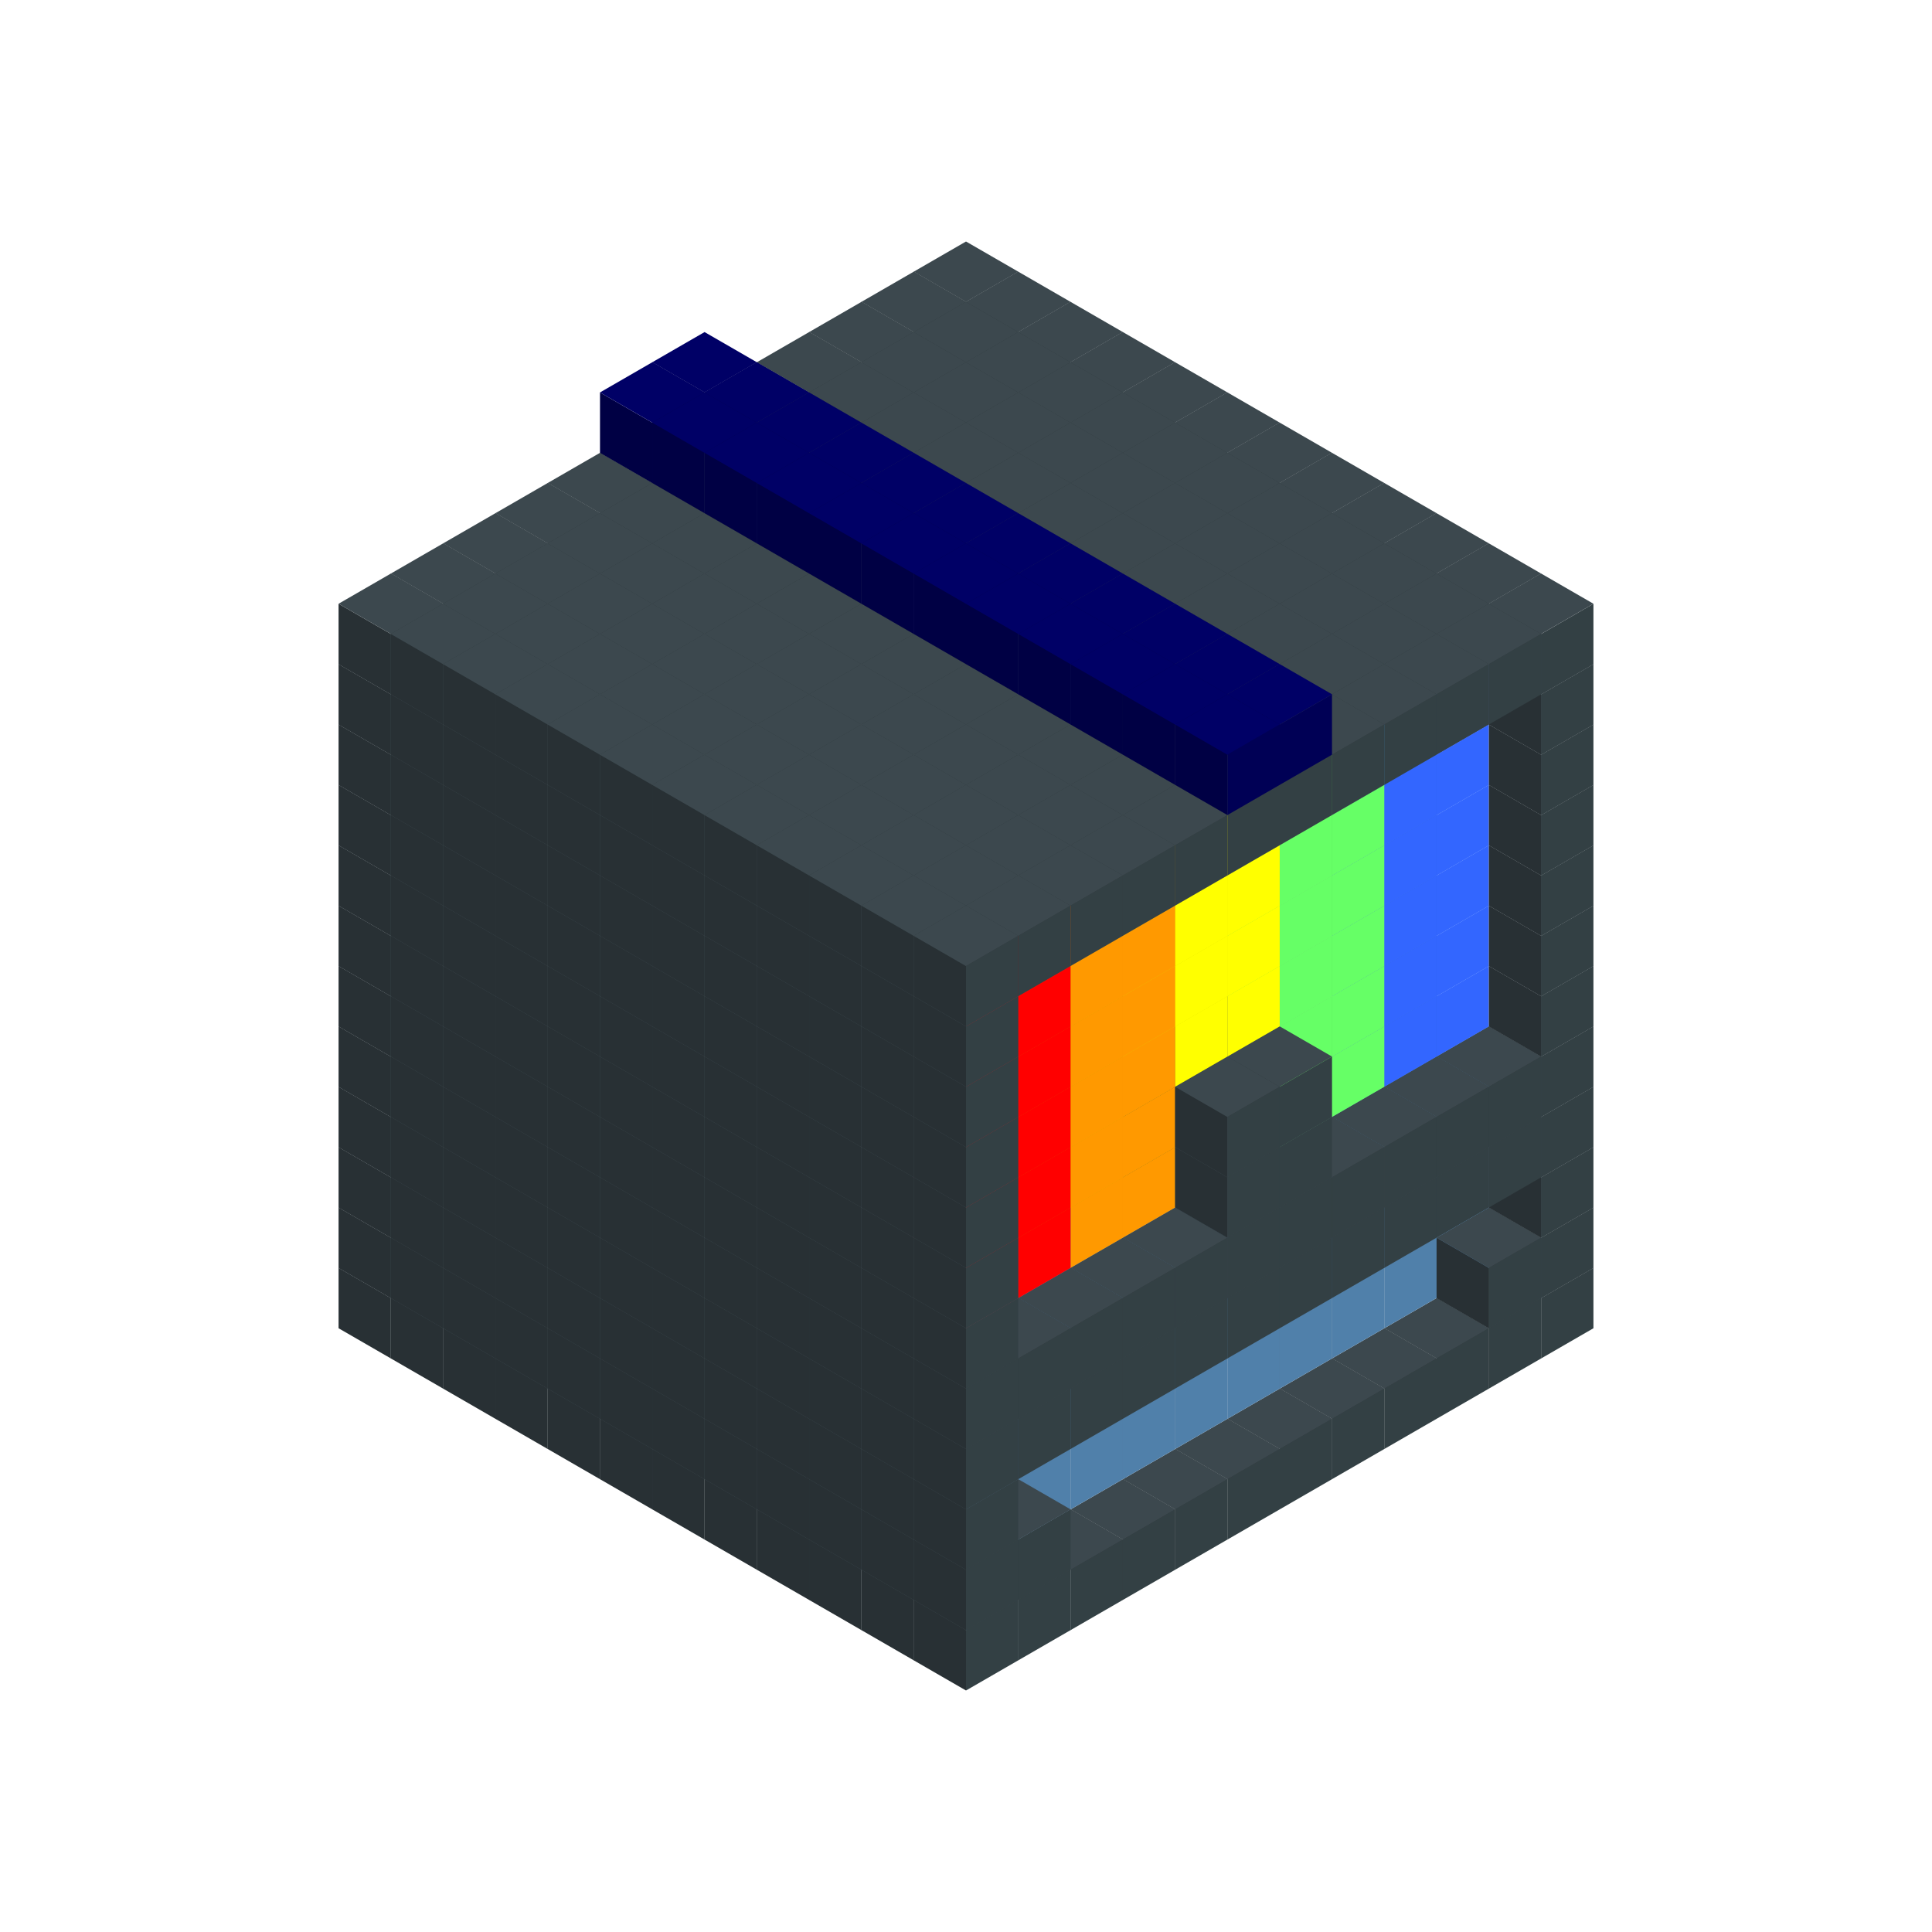 
<svg width='600' height='600' viewBox='4436371 5550000 3200000 3200000' xmlns='http://www.w3.org/2000/svg' xmlns:xlink='http://www.w3.org/1999/xlink'>
<use xlink:href='#v-0x00000075-1' transform='translate(983738,3600000)'/>
<use xlink:href='#v-0x00000075-1' transform='translate(1070341,3650000)'/>
<use xlink:href='#v-0x00000075-1' transform='translate(1156944,3700000)'/>
<use xlink:href='#v-0x00000075-1' transform='translate(1243547,3750000)'/>
<use xlink:href='#v-0x00000075-1' transform='translate(1330150,3800000)'/>
<use xlink:href='#v-0x00000075-1' transform='translate(1416753,3850000)'/>
<use xlink:href='#v-0x00000075-1' transform='translate(1503356,3900000)'/>
<use xlink:href='#v-0x00000075-1' transform='translate(1589959,3950000)'/>
<use xlink:href='#v-0x00000075-1' transform='translate(1676562,4000000)'/>
<use xlink:href='#v-0x00000075-1' transform='translate(1763165,4050000)'/>
<use xlink:href='#v-0x00000075-1' transform='translate(1849768,4100000)'/>
<use xlink:href='#v-0x00000075-1' transform='translate(2889004,3600000)'/>
<use xlink:href='#v-0x00000075-1' transform='translate(2802401,3650000)'/>
<use xlink:href='#v-0x00000075-1' transform='translate(2715798,3700000)'/>
<use xlink:href='#v-0x00000075-1' transform='translate(2629195,3750000)'/>
<use xlink:href='#v-0x00000075-1' transform='translate(2542592,3800000)'/>
<use xlink:href='#v-0x00000075-1' transform='translate(2455989,3850000)'/>
<use xlink:href='#v-0x00000075-1' transform='translate(2369386,3900000)'/>
<use xlink:href='#v-0x00000075-1' transform='translate(2282783,3950000)'/>
<use xlink:href='#v-0x00000075-1' transform='translate(2196180,4000000)'/>
<use xlink:href='#v-0x00000075-1' transform='translate(2109577,4050000)'/>
<use xlink:href='#v-0x00000075-1' transform='translate(2022974,4100000)'/>
<use xlink:href='#v-0x00000075-1' transform='translate(1936371,4150000)'/>
<use xlink:href='#v-0x00000075-1' transform='translate(983738,3500000)'/>
<use xlink:href='#v-0x00000075-1' transform='translate(1070341,3550000)'/>
<use xlink:href='#v-0x00000075-1' transform='translate(1156944,3600000)'/>
<use xlink:href='#v-0x00000075-1' transform='translate(1243547,3650000)'/>
<use xlink:href='#v-0x00000075-1' transform='translate(1330150,3700000)'/>
<use xlink:href='#v-0x00000075-1' transform='translate(1416753,3750000)'/>
<use xlink:href='#v-0x00000075-1' transform='translate(1503356,3800000)'/>
<use xlink:href='#v-0x00000075-1' transform='translate(1589959,3850000)'/>
<use xlink:href='#v-0x00000075-1' transform='translate(1676562,3900000)'/>
<use xlink:href='#v-0x00000075-1' transform='translate(1763165,3950000)'/>
<use xlink:href='#v-0x00000075-2' transform='translate(2715798,3500000)'/>
<use xlink:href='#v-0x00000075-2' transform='translate(2629195,3550000)'/>
<use xlink:href='#v-0x00000075-2' transform='translate(2542592,3600000)'/>
<use xlink:href='#v-0x00000075-2' transform='translate(2455989,3650000)'/>
<use xlink:href='#v-0x00000075-2' transform='translate(2369386,3700000)'/>
<use xlink:href='#v-0x00000075-2' transform='translate(2282783,3750000)'/>
<use xlink:href='#v-0x00000075-2' transform='translate(2196180,3800000)'/>
<use xlink:href='#v-0x00000075-2' transform='translate(2109577,3850000)'/>
<use xlink:href='#v-0x00000075-2' transform='translate(2022974,3900000)'/>
<use xlink:href='#v-0x00000075-2' transform='translate(1936371,3950000)'/>
<use xlink:href='#v-0x00000075-1' transform='translate(1849768,4000000)'/>
<use xlink:href='#v-0x00000075-1' transform='translate(2889004,3500000)'/>
<use xlink:href='#v-0x00000075-1' transform='translate(2802401,3550000)'/>
<use xlink:href='#v-0x00000075-1' transform='translate(2022974,4000000)'/>
<use xlink:href='#v-0x00000075-1' transform='translate(1936371,4050000)'/>
<use xlink:href='#v-0x00000075-1' transform='translate(983738,3400000)'/>
<use xlink:href='#v-0x00000075-1' transform='translate(1070341,3450000)'/>
<use xlink:href='#v-0x00000075-1' transform='translate(1156944,3500000)'/>
<use xlink:href='#v-0x00000075-1' transform='translate(1243547,3550000)'/>
<use xlink:href='#v-0x00000075-1' transform='translate(1330150,3600000)'/>
<use xlink:href='#v-0x00000075-1' transform='translate(1416753,3650000)'/>
<use xlink:href='#v-0x00000075-1' transform='translate(1503356,3700000)'/>
<use xlink:href='#v-0x00000075-1' transform='translate(1589959,3750000)'/>
<use xlink:href='#v-0x00000075-1' transform='translate(1676562,3800000)'/>
<use xlink:href='#v-0x00000075-1' transform='translate(1763165,3850000)'/>
<use xlink:href='#v-0x00000075-2' transform='translate(2715798,3400000)'/>
<use xlink:href='#v-0x00000075-2' transform='translate(2629195,3450000)'/>
<use xlink:href='#v-0x00000075-2' transform='translate(2542592,3500000)'/>
<use xlink:href='#v-0x00000075-2' transform='translate(2455989,3550000)'/>
<use xlink:href='#v-0x00000075-2' transform='translate(2369386,3600000)'/>
<use xlink:href='#v-0x00000075-2' transform='translate(2282783,3650000)'/>
<use xlink:href='#v-0x00000075-2' transform='translate(2196180,3700000)'/>
<use xlink:href='#v-0x00000075-2' transform='translate(2109577,3750000)'/>
<use xlink:href='#v-0x00000075-2' transform='translate(2022974,3800000)'/>
<use xlink:href='#v-0x00000075-2' transform='translate(1936371,3850000)'/>
<use xlink:href='#v-0x00000075-1' transform='translate(1849768,3900000)'/>
<use xlink:href='#v-0x00000075-1' transform='translate(2889004,3400000)'/>
<use xlink:href='#v-0x00000075-1' transform='translate(1936371,3950000)'/>
<use xlink:href='#v-0x00000075-1' transform='translate(983738,3300000)'/>
<use xlink:href='#v-0x00000075-1' transform='translate(1070341,3350000)'/>
<use xlink:href='#v-0x00000075-1' transform='translate(1156944,3400000)'/>
<use xlink:href='#v-0x00000075-1' transform='translate(1243547,3450000)'/>
<use xlink:href='#v-0x00000075-1' transform='translate(1330150,3500000)'/>
<use xlink:href='#v-0x00000075-1' transform='translate(1416753,3550000)'/>
<use xlink:href='#v-0x00000075-1' transform='translate(1503356,3600000)'/>
<use xlink:href='#v-0x00000075-1' transform='translate(1589959,3650000)'/>
<use xlink:href='#v-0x00000075-1' transform='translate(1676562,3700000)'/>
<use xlink:href='#v-0x00000075-1' transform='translate(1763165,3750000)'/>
<use xlink:href='#v-0x00000075-2' transform='translate(2715798,3300000)'/>
<use xlink:href='#v-0x00000075-2' transform='translate(2629195,3350000)'/>
<use xlink:href='#v-0x00000075-2' transform='translate(2542592,3400000)'/>
<use xlink:href='#v-0x00000075-2' transform='translate(2455989,3450000)'/>
<use xlink:href='#v-0x00000075-2' transform='translate(2369386,3500000)'/>
<use xlink:href='#v-0x00000075-2' transform='translate(2282783,3550000)'/>
<use xlink:href='#v-0x00000075-2' transform='translate(2196180,3600000)'/>
<use xlink:href='#v-0x00000075-2' transform='translate(2109577,3650000)'/>
<use xlink:href='#v-0x00000075-2' transform='translate(2022974,3700000)'/>
<use xlink:href='#v-0x00000075-2' transform='translate(1936371,3750000)'/>
<use xlink:href='#v-0x00000075-1' transform='translate(1849768,3800000)'/>
<use xlink:href='#v-0x00000075-1' transform='translate(2889004,3300000)'/>
<use xlink:href='#v-0x00000075-1' transform='translate(2802401,3350000)'/>
<use xlink:href='#v-0x00000075-1' transform='translate(2715798,3400000)'/>
<use xlink:href='#v-0x00000075-1' transform='translate(2629195,3450000)'/>
<use xlink:href='#v-0x00000075-1' transform='translate(2542592,3500000)'/>
<use xlink:href='#v-0x00000075-1' transform='translate(2455989,3550000)'/>
<use xlink:href='#v-0x00000075-1' transform='translate(2369386,3600000)'/>
<use xlink:href='#v-0x00000075-1' transform='translate(2282783,3650000)'/>
<use xlink:href='#v-0x00000075-1' transform='translate(2196180,3700000)'/>
<use xlink:href='#v-0x00000075-1' transform='translate(2109577,3750000)'/>
<use xlink:href='#v-0x00000075-1' transform='translate(2022974,3800000)'/>
<use xlink:href='#v-0x00000075-1' transform='translate(1936371,3850000)'/>
<use xlink:href='#v-0x00000075-1' transform='translate(983738,3200000)'/>
<use xlink:href='#v-0x00000075-1' transform='translate(1070341,3250000)'/>
<use xlink:href='#v-0x00000075-1' transform='translate(1156944,3300000)'/>
<use xlink:href='#v-0x00000075-1' transform='translate(1243547,3350000)'/>
<use xlink:href='#v-0x00000075-1' transform='translate(1330150,3400000)'/>
<use xlink:href='#v-0x00000075-1' transform='translate(1416753,3450000)'/>
<use xlink:href='#v-0x00000075-1' transform='translate(1503356,3500000)'/>
<use xlink:href='#v-0x00000075-1' transform='translate(1589959,3550000)'/>
<use xlink:href='#v-0x00000075-1' transform='translate(1676562,3600000)'/>
<use xlink:href='#v-0x00000075-1' transform='translate(1763165,3650000)'/>
<use xlink:href='#v-0x00000075-2' transform='translate(2715798,3200000)'/>
<use xlink:href='#v-0x00000075-2' transform='translate(2629195,3250000)'/>
<use xlink:href='#v-0x00000075-2' transform='translate(2542592,3300000)'/>
<use xlink:href='#v-0x00000075-2' transform='translate(2455989,3350000)'/>
<use xlink:href='#v-0x00000075-2' transform='translate(2369386,3400000)'/>
<use xlink:href='#v-0x00000075-2' transform='translate(2282783,3450000)'/>
<use xlink:href='#v-0x00000075-2' transform='translate(2196180,3500000)'/>
<use xlink:href='#v-0x00000075-2' transform='translate(2109577,3550000)'/>
<use xlink:href='#v-0x00000075-2' transform='translate(2022974,3600000)'/>
<use xlink:href='#v-0x00000075-2' transform='translate(1936371,3650000)'/>
<use xlink:href='#v-0x00000075-1' transform='translate(1849768,3700000)'/>
<use xlink:href='#v-0x00000075-1' transform='translate(2889004,3200000)'/>
<use xlink:href='#v-0x00000075-1' transform='translate(2802401,3250000)'/>
<use xlink:href='#v-0x00000075-1' transform='translate(2715798,3300000)'/>
<use xlink:href='#v-0x00000075-1' transform='translate(2629195,3350000)'/>
<use xlink:href='#v-0x00000075-1' transform='translate(2542592,3400000)'/>
<use xlink:href='#v-0x00000075-1' transform='translate(2455989,3450000)'/>
<use xlink:href='#v-0x00000075-1' transform='translate(2369386,3500000)'/>
<use xlink:href='#v-0x00000075-1' transform='translate(2282783,3550000)'/>
<use xlink:href='#v-0x00000075-1' transform='translate(2196180,3600000)'/>
<use xlink:href='#v-0x00000075-1' transform='translate(2109577,3650000)'/>
<use xlink:href='#v-0x00000075-1' transform='translate(2022974,3700000)'/>
<use xlink:href='#v-0x00000075-1' transform='translate(1936371,3750000)'/>
<use xlink:href='#v-0x00000075-1' transform='translate(983738,3100000)'/>
<use xlink:href='#v-0x00000075-1' transform='translate(1070341,3150000)'/>
<use xlink:href='#v-0x00000075-1' transform='translate(1156944,3200000)'/>
<use xlink:href='#v-0x00000075-1' transform='translate(1243547,3250000)'/>
<use xlink:href='#v-0x00000075-1' transform='translate(1330150,3300000)'/>
<use xlink:href='#v-0x00000075-1' transform='translate(1416753,3350000)'/>
<use xlink:href='#v-0x00000075-1' transform='translate(1503356,3400000)'/>
<use xlink:href='#v-0x00000075-1' transform='translate(1589959,3450000)'/>
<use xlink:href='#v-0x00000075-1' transform='translate(1676562,3500000)'/>
<use xlink:href='#v-0x00000075-1' transform='translate(1763165,3550000)'/>
<use xlink:href='#v-0x00000075-8' transform='translate(2715798,3100000)'/>
<use xlink:href='#v-0x00000075-8' transform='translate(2629195,3150000)'/>
<use xlink:href='#v-0x00000075-7' transform='translate(2542592,3200000)'/>
<use xlink:href='#v-0x00000075-7' transform='translate(2455989,3250000)'/>
<use xlink:href='#v-0x00000075-1' transform='translate(2369386,3300000)'/>
<use xlink:href='#v-0x00000075-1' transform='translate(2282783,3350000)'/>
<use xlink:href='#v-0x00000075-5' transform='translate(2196180,3400000)'/>
<use xlink:href='#v-0x00000075-5' transform='translate(2109577,3450000)'/>
<use xlink:href='#v-0x00000075-4' transform='translate(2022974,3500000)'/>
<use xlink:href='#v-0x00000075-4' transform='translate(1936371,3550000)'/>
<use xlink:href='#v-0x00000075-1' transform='translate(1849768,3600000)'/>
<use xlink:href='#v-0x00000075-1' transform='translate(2889004,3100000)'/>
<use xlink:href='#v-0x00000075-1' transform='translate(2455989,3350000)'/>
<use xlink:href='#v-0x00000075-1' transform='translate(2369386,3400000)'/>
<use xlink:href='#v-0x00000075-1' transform='translate(1936371,3650000)'/>
<use xlink:href='#v-0x00000075-1' transform='translate(983738,3000000)'/>
<use xlink:href='#v-0x00000075-1' transform='translate(1070341,3050000)'/>
<use xlink:href='#v-0x00000075-1' transform='translate(1156944,3100000)'/>
<use xlink:href='#v-0x00000075-1' transform='translate(1243547,3150000)'/>
<use xlink:href='#v-0x00000075-1' transform='translate(1330150,3200000)'/>
<use xlink:href='#v-0x00000075-1' transform='translate(1416753,3250000)'/>
<use xlink:href='#v-0x00000075-1' transform='translate(1503356,3300000)'/>
<use xlink:href='#v-0x00000075-1' transform='translate(1589959,3350000)'/>
<use xlink:href='#v-0x00000075-1' transform='translate(1676562,3400000)'/>
<use xlink:href='#v-0x00000075-1' transform='translate(1763165,3450000)'/>
<use xlink:href='#v-0x00000075-8' transform='translate(2715798,3000000)'/>
<use xlink:href='#v-0x00000075-8' transform='translate(2629195,3050000)'/>
<use xlink:href='#v-0x00000075-7' transform='translate(2542592,3100000)'/>
<use xlink:href='#v-0x00000075-7' transform='translate(2455989,3150000)'/>
<use xlink:href='#v-0x00000075-1' transform='translate(2369386,3200000)'/>
<use xlink:href='#v-0x00000075-1' transform='translate(2282783,3250000)'/>
<use xlink:href='#v-0x00000075-5' transform='translate(2196180,3300000)'/>
<use xlink:href='#v-0x00000075-5' transform='translate(2109577,3350000)'/>
<use xlink:href='#v-0x00000075-4' transform='translate(2022974,3400000)'/>
<use xlink:href='#v-0x00000075-4' transform='translate(1936371,3450000)'/>
<use xlink:href='#v-0x00000075-1' transform='translate(1849768,3500000)'/>
<use xlink:href='#v-0x00000075-1' transform='translate(2889004,3000000)'/>
<use xlink:href='#v-0x00000075-1' transform='translate(2455989,3250000)'/>
<use xlink:href='#v-0x00000075-1' transform='translate(2369386,3300000)'/>
<use xlink:href='#v-0x00000075-1' transform='translate(1936371,3550000)'/>
<use xlink:href='#v-0x00000075-1' transform='translate(983738,2900000)'/>
<use xlink:href='#v-0x00000075-1' transform='translate(1070341,2950000)'/>
<use xlink:href='#v-0x00000075-1' transform='translate(1156944,3000000)'/>
<use xlink:href='#v-0x00000075-1' transform='translate(1243547,3050000)'/>
<use xlink:href='#v-0x00000075-1' transform='translate(1330150,3100000)'/>
<use xlink:href='#v-0x00000075-1' transform='translate(1416753,3150000)'/>
<use xlink:href='#v-0x00000075-1' transform='translate(1503356,3200000)'/>
<use xlink:href='#v-0x00000075-1' transform='translate(1589959,3250000)'/>
<use xlink:href='#v-0x00000075-1' transform='translate(1676562,3300000)'/>
<use xlink:href='#v-0x00000075-1' transform='translate(1763165,3350000)'/>
<use xlink:href='#v-0x00000075-8' transform='translate(2715798,2900000)'/>
<use xlink:href='#v-0x00000075-8' transform='translate(2629195,2950000)'/>
<use xlink:href='#v-0x00000075-7' transform='translate(2542592,3000000)'/>
<use xlink:href='#v-0x00000075-7' transform='translate(2455989,3050000)'/>
<use xlink:href='#v-0x00000075-6' transform='translate(2369386,3100000)'/>
<use xlink:href='#v-0x00000075-6' transform='translate(2282783,3150000)'/>
<use xlink:href='#v-0x00000075-5' transform='translate(2196180,3200000)'/>
<use xlink:href='#v-0x00000075-5' transform='translate(2109577,3250000)'/>
<use xlink:href='#v-0x00000075-4' transform='translate(2022974,3300000)'/>
<use xlink:href='#v-0x00000075-4' transform='translate(1936371,3350000)'/>
<use xlink:href='#v-0x00000075-1' transform='translate(1849768,3400000)'/>
<use xlink:href='#v-0x00000075-1' transform='translate(2889004,2900000)'/>
<use xlink:href='#v-0x00000075-1' transform='translate(1936371,3450000)'/>
<use xlink:href='#v-0x00000075-1' transform='translate(983738,2800000)'/>
<use xlink:href='#v-0x00000075-1' transform='translate(1070341,2850000)'/>
<use xlink:href='#v-0x00000075-1' transform='translate(1156944,2900000)'/>
<use xlink:href='#v-0x00000075-1' transform='translate(1243547,2950000)'/>
<use xlink:href='#v-0x00000075-1' transform='translate(1330150,3000000)'/>
<use xlink:href='#v-0x00000075-1' transform='translate(1416753,3050000)'/>
<use xlink:href='#v-0x00000075-1' transform='translate(1503356,3100000)'/>
<use xlink:href='#v-0x00000075-1' transform='translate(1589959,3150000)'/>
<use xlink:href='#v-0x00000075-1' transform='translate(1676562,3200000)'/>
<use xlink:href='#v-0x00000075-1' transform='translate(1763165,3250000)'/>
<use xlink:href='#v-0x00000075-8' transform='translate(2715798,2800000)'/>
<use xlink:href='#v-0x00000075-8' transform='translate(2629195,2850000)'/>
<use xlink:href='#v-0x00000075-7' transform='translate(2542592,2900000)'/>
<use xlink:href='#v-0x00000075-7' transform='translate(2455989,2950000)'/>
<use xlink:href='#v-0x00000075-6' transform='translate(2369386,3000000)'/>
<use xlink:href='#v-0x00000075-6' transform='translate(2282783,3050000)'/>
<use xlink:href='#v-0x00000075-5' transform='translate(2196180,3100000)'/>
<use xlink:href='#v-0x00000075-5' transform='translate(2109577,3150000)'/>
<use xlink:href='#v-0x00000075-4' transform='translate(2022974,3200000)'/>
<use xlink:href='#v-0x00000075-4' transform='translate(1936371,3250000)'/>
<use xlink:href='#v-0x00000075-1' transform='translate(1849768,3300000)'/>
<use xlink:href='#v-0x00000075-1' transform='translate(2889004,2800000)'/>
<use xlink:href='#v-0x00000075-1' transform='translate(1936371,3350000)'/>
<use xlink:href='#v-0x00000075-1' transform='translate(983738,2700000)'/>
<use xlink:href='#v-0x00000075-1' transform='translate(1070341,2750000)'/>
<use xlink:href='#v-0x00000075-1' transform='translate(1156944,2800000)'/>
<use xlink:href='#v-0x00000075-1' transform='translate(1243547,2850000)'/>
<use xlink:href='#v-0x00000075-1' transform='translate(1330150,2900000)'/>
<use xlink:href='#v-0x00000075-1' transform='translate(1416753,2950000)'/>
<use xlink:href='#v-0x00000075-1' transform='translate(1503356,3000000)'/>
<use xlink:href='#v-0x00000075-1' transform='translate(1589959,3050000)'/>
<use xlink:href='#v-0x00000075-1' transform='translate(1676562,3100000)'/>
<use xlink:href='#v-0x00000075-1' transform='translate(1763165,3150000)'/>
<use xlink:href='#v-0x00000075-8' transform='translate(2715798,2700000)'/>
<use xlink:href='#v-0x00000075-8' transform='translate(2629195,2750000)'/>
<use xlink:href='#v-0x00000075-7' transform='translate(2542592,2800000)'/>
<use xlink:href='#v-0x00000075-7' transform='translate(2455989,2850000)'/>
<use xlink:href='#v-0x00000075-6' transform='translate(2369386,2900000)'/>
<use xlink:href='#v-0x00000075-6' transform='translate(2282783,2950000)'/>
<use xlink:href='#v-0x00000075-5' transform='translate(2196180,3000000)'/>
<use xlink:href='#v-0x00000075-5' transform='translate(2109577,3050000)'/>
<use xlink:href='#v-0x00000075-4' transform='translate(2022974,3100000)'/>
<use xlink:href='#v-0x00000075-4' transform='translate(1936371,3150000)'/>
<use xlink:href='#v-0x00000075-1' transform='translate(1849768,3200000)'/>
<use xlink:href='#v-0x00000075-1' transform='translate(2889004,2700000)'/>
<use xlink:href='#v-0x00000075-1' transform='translate(1936371,3250000)'/>
<use xlink:href='#v-0x00000075-1' transform='translate(983738,2600000)'/>
<use xlink:href='#v-0x00000075-1' transform='translate(1070341,2650000)'/>
<use xlink:href='#v-0x00000075-1' transform='translate(1156944,2700000)'/>
<use xlink:href='#v-0x00000075-1' transform='translate(1243547,2750000)'/>
<use xlink:href='#v-0x00000075-1' transform='translate(1330150,2800000)'/>
<use xlink:href='#v-0x00000075-1' transform='translate(1416753,2850000)'/>
<use xlink:href='#v-0x00000075-1' transform='translate(1503356,2900000)'/>
<use xlink:href='#v-0x00000075-1' transform='translate(1589959,2950000)'/>
<use xlink:href='#v-0x00000075-1' transform='translate(1676562,3000000)'/>
<use xlink:href='#v-0x00000075-1' transform='translate(1763165,3050000)'/>
<use xlink:href='#v-0x00000075-8' transform='translate(2715798,2600000)'/>
<use xlink:href='#v-0x00000075-8' transform='translate(2629195,2650000)'/>
<use xlink:href='#v-0x00000075-7' transform='translate(2542592,2700000)'/>
<use xlink:href='#v-0x00000075-7' transform='translate(2455989,2750000)'/>
<use xlink:href='#v-0x00000075-6' transform='translate(2369386,2800000)'/>
<use xlink:href='#v-0x00000075-6' transform='translate(2282783,2850000)'/>
<use xlink:href='#v-0x00000075-5' transform='translate(2196180,2900000)'/>
<use xlink:href='#v-0x00000075-5' transform='translate(2109577,2950000)'/>
<use xlink:href='#v-0x00000075-4' transform='translate(2022974,3000000)'/>
<use xlink:href='#v-0x00000075-4' transform='translate(1936371,3050000)'/>
<use xlink:href='#v-0x00000075-1' transform='translate(1849768,3100000)'/>
<use xlink:href='#v-0x00000075-1' transform='translate(2889004,2600000)'/>
<use xlink:href='#v-0x00000075-1' transform='translate(1936371,3150000)'/>
<use xlink:href='#v-0x00000075-1' transform='translate(1936371,1950000)'/>
<use xlink:href='#v-0x00000075-1' transform='translate(1849768,2000000)'/>
<use xlink:href='#v-0x00000075-1' transform='translate(1763165,2050000)'/>
<use xlink:href='#v-0x00000075-1' transform='translate(1676562,2100000)'/>
<use xlink:href='#v-0x00000075-1' transform='translate(1589959,2150000)'/>
<use xlink:href='#v-0x00000075-1' transform='translate(1503356,2200000)'/>
<use xlink:href='#v-0x00000075-1' transform='translate(1416753,2250000)'/>
<use xlink:href='#v-0x00000075-1' transform='translate(1330150,2300000)'/>
<use xlink:href='#v-0x00000075-1' transform='translate(1243547,2350000)'/>
<use xlink:href='#v-0x00000075-1' transform='translate(1156944,2400000)'/>
<use xlink:href='#v-0x00000075-1' transform='translate(1070341,2450000)'/>
<use xlink:href='#v-0x00000075-1' transform='translate(983738,2500000)'/>
<use xlink:href='#v-0x00000075-1' transform='translate(2022974,2000000)'/>
<use xlink:href='#v-0x00000075-1' transform='translate(1936371,2050000)'/>
<use xlink:href='#v-0x00000075-1' transform='translate(1849768,2100000)'/>
<use xlink:href='#v-0x00000075-1' transform='translate(1763165,2150000)'/>
<use xlink:href='#v-0x00000075-1' transform='translate(1676562,2200000)'/>
<use xlink:href='#v-0x00000075-1' transform='translate(1589959,2250000)'/>
<use xlink:href='#v-0x00000075-1' transform='translate(1503356,2300000)'/>
<use xlink:href='#v-0x00000075-1' transform='translate(1416753,2350000)'/>
<use xlink:href='#v-0x00000075-1' transform='translate(1330150,2400000)'/>
<use xlink:href='#v-0x00000075-1' transform='translate(1243547,2450000)'/>
<use xlink:href='#v-0x00000075-1' transform='translate(1156944,2500000)'/>
<use xlink:href='#v-0x00000075-1' transform='translate(1070341,2550000)'/>
<use xlink:href='#v-0x00000075-1' transform='translate(2109577,2050000)'/>
<use xlink:href='#v-0x00000075-1' transform='translate(2022974,2100000)'/>
<use xlink:href='#v-0x00000075-1' transform='translate(1936371,2150000)'/>
<use xlink:href='#v-0x00000075-1' transform='translate(1849768,2200000)'/>
<use xlink:href='#v-0x00000075-1' transform='translate(1763165,2250000)'/>
<use xlink:href='#v-0x00000075-1' transform='translate(1676562,2300000)'/>
<use xlink:href='#v-0x00000075-1' transform='translate(1589959,2350000)'/>
<use xlink:href='#v-0x00000075-1' transform='translate(1503356,2400000)'/>
<use xlink:href='#v-0x00000075-1' transform='translate(1416753,2450000)'/>
<use xlink:href='#v-0x00000075-1' transform='translate(1330150,2500000)'/>
<use xlink:href='#v-0x00000075-1' transform='translate(1243547,2550000)'/>
<use xlink:href='#v-0x00000075-1' transform='translate(1156944,2600000)'/>
<use xlink:href='#v-0x00000075-1' transform='translate(2196180,2100000)'/>
<use xlink:href='#v-0x00000075-1' transform='translate(2109577,2150000)'/>
<use xlink:href='#v-0x00000075-1' transform='translate(2022974,2200000)'/>
<use xlink:href='#v-0x00000075-1' transform='translate(1936371,2250000)'/>
<use xlink:href='#v-0x00000075-1' transform='translate(1849768,2300000)'/>
<use xlink:href='#v-0x00000075-1' transform='translate(1763165,2350000)'/>
<use xlink:href='#v-0x00000075-1' transform='translate(1676562,2400000)'/>
<use xlink:href='#v-0x00000075-1' transform='translate(1589959,2450000)'/>
<use xlink:href='#v-0x00000075-1' transform='translate(1503356,2500000)'/>
<use xlink:href='#v-0x00000075-1' transform='translate(1416753,2550000)'/>
<use xlink:href='#v-0x00000075-1' transform='translate(1330150,2600000)'/>
<use xlink:href='#v-0x00000075-1' transform='translate(1243547,2650000)'/>
<use xlink:href='#v-0x00000075-1' transform='translate(2282783,2150000)'/>
<use xlink:href='#v-0x00000075-1' transform='translate(2196180,2200000)'/>
<use xlink:href='#v-0x00000075-1' transform='translate(2109577,2250000)'/>
<use xlink:href='#v-0x00000075-1' transform='translate(2022974,2300000)'/>
<use xlink:href='#v-0x00000075-1' transform='translate(1936371,2350000)'/>
<use xlink:href='#v-0x00000075-1' transform='translate(1849768,2400000)'/>
<use xlink:href='#v-0x00000075-1' transform='translate(1763165,2450000)'/>
<use xlink:href='#v-0x00000075-1' transform='translate(1676562,2500000)'/>
<use xlink:href='#v-0x00000075-1' transform='translate(1589959,2550000)'/>
<use xlink:href='#v-0x00000075-1' transform='translate(1503356,2600000)'/>
<use xlink:href='#v-0x00000075-1' transform='translate(1416753,2650000)'/>
<use xlink:href='#v-0x00000075-1' transform='translate(1330150,2700000)'/>
<use xlink:href='#v-0x00000075-1' transform='translate(2369386,2200000)'/>
<use xlink:href='#v-0x00000075-1' transform='translate(2282783,2250000)'/>
<use xlink:href='#v-0x00000075-1' transform='translate(2196180,2300000)'/>
<use xlink:href='#v-0x00000075-1' transform='translate(2109577,2350000)'/>
<use xlink:href='#v-0x00000075-1' transform='translate(2022974,2400000)'/>
<use xlink:href='#v-0x00000075-1' transform='translate(1936371,2450000)'/>
<use xlink:href='#v-0x00000075-1' transform='translate(1849768,2500000)'/>
<use xlink:href='#v-0x00000075-1' transform='translate(1763165,2550000)'/>
<use xlink:href='#v-0x00000075-1' transform='translate(1676562,2600000)'/>
<use xlink:href='#v-0x00000075-1' transform='translate(1589959,2650000)'/>
<use xlink:href='#v-0x00000075-1' transform='translate(1503356,2700000)'/>
<use xlink:href='#v-0x00000075-1' transform='translate(1416753,2750000)'/>
<use xlink:href='#v-0x00000075-1' transform='translate(2455989,2250000)'/>
<use xlink:href='#v-0x00000075-1' transform='translate(2369386,2300000)'/>
<use xlink:href='#v-0x00000075-1' transform='translate(2282783,2350000)'/>
<use xlink:href='#v-0x00000075-1' transform='translate(2196180,2400000)'/>
<use xlink:href='#v-0x00000075-1' transform='translate(2109577,2450000)'/>
<use xlink:href='#v-0x00000075-1' transform='translate(2022974,2500000)'/>
<use xlink:href='#v-0x00000075-1' transform='translate(1936371,2550000)'/>
<use xlink:href='#v-0x00000075-1' transform='translate(1849768,2600000)'/>
<use xlink:href='#v-0x00000075-1' transform='translate(1763165,2650000)'/>
<use xlink:href='#v-0x00000075-1' transform='translate(1676562,2700000)'/>
<use xlink:href='#v-0x00000075-1' transform='translate(1589959,2750000)'/>
<use xlink:href='#v-0x00000075-1' transform='translate(1503356,2800000)'/>
<use xlink:href='#v-0x00000075-1' transform='translate(2542592,2300000)'/>
<use xlink:href='#v-0x00000075-1' transform='translate(2455989,2350000)'/>
<use xlink:href='#v-0x00000075-1' transform='translate(2369386,2400000)'/>
<use xlink:href='#v-0x00000075-1' transform='translate(2282783,2450000)'/>
<use xlink:href='#v-0x00000075-1' transform='translate(2196180,2500000)'/>
<use xlink:href='#v-0x00000075-1' transform='translate(2109577,2550000)'/>
<use xlink:href='#v-0x00000075-1' transform='translate(2022974,2600000)'/>
<use xlink:href='#v-0x00000075-1' transform='translate(1936371,2650000)'/>
<use xlink:href='#v-0x00000075-1' transform='translate(1849768,2700000)'/>
<use xlink:href='#v-0x00000075-1' transform='translate(1763165,2750000)'/>
<use xlink:href='#v-0x00000075-1' transform='translate(1676562,2800000)'/>
<use xlink:href='#v-0x00000075-1' transform='translate(1589959,2850000)'/>
<use xlink:href='#v-0x00000075-1' transform='translate(2629195,2350000)'/>
<use xlink:href='#v-0x00000075-1' transform='translate(2542592,2400000)'/>
<use xlink:href='#v-0x00000075-1' transform='translate(2455989,2450000)'/>
<use xlink:href='#v-0x00000075-1' transform='translate(2369386,2500000)'/>
<use xlink:href='#v-0x00000075-1' transform='translate(2282783,2550000)'/>
<use xlink:href='#v-0x00000075-1' transform='translate(2196180,2600000)'/>
<use xlink:href='#v-0x00000075-1' transform='translate(2109577,2650000)'/>
<use xlink:href='#v-0x00000075-1' transform='translate(2022974,2700000)'/>
<use xlink:href='#v-0x00000075-1' transform='translate(1936371,2750000)'/>
<use xlink:href='#v-0x00000075-1' transform='translate(1849768,2800000)'/>
<use xlink:href='#v-0x00000075-1' transform='translate(1763165,2850000)'/>
<use xlink:href='#v-0x00000075-1' transform='translate(1676562,2900000)'/>
<use xlink:href='#v-0x00000075-1' transform='translate(2715798,2400000)'/>
<use xlink:href='#v-0x00000075-1' transform='translate(2629195,2450000)'/>
<use xlink:href='#v-0x00000075-1' transform='translate(2542592,2500000)'/>
<use xlink:href='#v-0x00000075-1' transform='translate(2455989,2550000)'/>
<use xlink:href='#v-0x00000075-1' transform='translate(2369386,2600000)'/>
<use xlink:href='#v-0x00000075-1' transform='translate(2282783,2650000)'/>
<use xlink:href='#v-0x00000075-1' transform='translate(2196180,2700000)'/>
<use xlink:href='#v-0x00000075-1' transform='translate(2109577,2750000)'/>
<use xlink:href='#v-0x00000075-1' transform='translate(2022974,2800000)'/>
<use xlink:href='#v-0x00000075-1' transform='translate(1936371,2850000)'/>
<use xlink:href='#v-0x00000075-1' transform='translate(1849768,2900000)'/>
<use xlink:href='#v-0x00000075-1' transform='translate(1763165,2950000)'/>
<use xlink:href='#v-0x00000075-1' transform='translate(2802401,2450000)'/>
<use xlink:href='#v-0x00000075-1' transform='translate(2715798,2500000)'/>
<use xlink:href='#v-0x00000075-1' transform='translate(2629195,2550000)'/>
<use xlink:href='#v-0x00000075-1' transform='translate(2542592,2600000)'/>
<use xlink:href='#v-0x00000075-1' transform='translate(2455989,2650000)'/>
<use xlink:href='#v-0x00000075-1' transform='translate(2369386,2700000)'/>
<use xlink:href='#v-0x00000075-1' transform='translate(2282783,2750000)'/>
<use xlink:href='#v-0x00000075-1' transform='translate(2196180,2800000)'/>
<use xlink:href='#v-0x00000075-1' transform='translate(2109577,2850000)'/>
<use xlink:href='#v-0x00000075-1' transform='translate(2022974,2900000)'/>
<use xlink:href='#v-0x00000075-1' transform='translate(1936371,2950000)'/>
<use xlink:href='#v-0x00000075-1' transform='translate(1849768,3000000)'/>
<use xlink:href='#v-0x00000075-1' transform='translate(2889004,2500000)'/>
<use xlink:href='#v-0x00000075-1' transform='translate(2802401,2550000)'/>
<use xlink:href='#v-0x00000075-1' transform='translate(2715798,2600000)'/>
<use xlink:href='#v-0x00000075-1' transform='translate(2629195,2650000)'/>
<use xlink:href='#v-0x00000075-1' transform='translate(2542592,2700000)'/>
<use xlink:href='#v-0x00000075-1' transform='translate(2455989,2750000)'/>
<use xlink:href='#v-0x00000075-1' transform='translate(2369386,2800000)'/>
<use xlink:href='#v-0x00000075-1' transform='translate(2282783,2850000)'/>
<use xlink:href='#v-0x00000075-1' transform='translate(2196180,2900000)'/>
<use xlink:href='#v-0x00000075-1' transform='translate(2109577,2950000)'/>
<use xlink:href='#v-0x00000075-1' transform='translate(2022974,3000000)'/>
<use xlink:href='#v-0x00000075-1' transform='translate(1936371,3050000)'/>
<use xlink:href='#v-0x00000075-9' transform='translate(1503356,2100000)'/>
<use xlink:href='#v-0x00000075-9' transform='translate(1416753,2150000)'/>
<use xlink:href='#v-0x00000075-9' transform='translate(1589959,2150000)'/>
<use xlink:href='#v-0x00000075-9' transform='translate(1503356,2200000)'/>
<use xlink:href='#v-0x00000075-9' transform='translate(1676562,2200000)'/>
<use xlink:href='#v-0x00000075-9' transform='translate(1589959,2250000)'/>
<use xlink:href='#v-0x00000075-9' transform='translate(1763165,2250000)'/>
<use xlink:href='#v-0x00000075-9' transform='translate(1676562,2300000)'/>
<use xlink:href='#v-0x00000075-9' transform='translate(1849768,2300000)'/>
<use xlink:href='#v-0x00000075-9' transform='translate(1763165,2350000)'/>
<use xlink:href='#v-0x00000075-9' transform='translate(1936371,2350000)'/>
<use xlink:href='#v-0x00000075-9' transform='translate(1849768,2400000)'/>
<use xlink:href='#v-0x00000075-9' transform='translate(2022974,2400000)'/>
<use xlink:href='#v-0x00000075-9' transform='translate(1936371,2450000)'/>
<use xlink:href='#v-0x00000075-9' transform='translate(2109577,2450000)'/>
<use xlink:href='#v-0x00000075-9' transform='translate(2022974,2500000)'/>
<use xlink:href='#v-0x00000075-9' transform='translate(2196180,2500000)'/>
<use xlink:href='#v-0x00000075-9' transform='translate(2109577,2550000)'/>
<use xlink:href='#v-0x00000075-9' transform='translate(2282783,2550000)'/>
<use xlink:href='#v-0x00000075-9' transform='translate(2196180,2600000)'/>
<use xlink:href='#v-0x00000075-9' transform='translate(2369386,2600000)'/>
<use xlink:href='#v-0x00000075-9' transform='translate(2282783,2650000)'/>
<use xlink:href='#v-0x00000075-9' transform='translate(2455989,2650000)'/>
<use xlink:href='#v-0x00000075-9' transform='translate(2369386,2700000)'/>
<defs>
<g id='v-0x00000075-1'>
<polygon points='4100000,4100000 4100000,4200000 4013397,4150000 4013397,4050000' fill='#283034'/>
<polygon points='4100000,4100000 4100000,4200000 4186602,4150000 4186602,4050000' fill='#334044'/>
<polygon points='4100000,4100000 4013397,4050000 4100000,4000000 4186602,4050000' fill='#3c484e'/>
</g>
<g id='v-0x00000075-2'>
<polygon points='4100000,4100000 4100000,4200000 4013397,4150000 4013397,4050000' fill='#406488'/>
<polygon points='4100000,4100000 4100000,4200000 4186602,4150000 4186602,4050000' fill='#5080aa'/>
<polygon points='4100000,4100000 4013397,4050000 4100000,4000000 4186602,4050000' fill='#6096cc'/>
</g>
<g id='v-0x00000075-3'>
<polygon points='4100000,4100000 4100000,4200000 4013397,4150000 4013397,4050000' fill='#0098cc'/>
<polygon points='4100000,4100000 4100000,4200000 4186602,4150000 4186602,4050000' fill='#00c0ff'/>
<polygon points='4100000,4100000 4013397,4050000 4100000,4000000 4186602,4050000' fill='#00e4ff'/>
</g>
<g id='v-0x00000075-4'>
<polygon points='4100000,4100000 4100000,4200000 4013397,4150000 4013397,4050000' fill='#cc0000'/>
<polygon points='4100000,4100000 4100000,4200000 4186602,4150000 4186602,4050000' fill='#ff0000'/>
<polygon points='4100000,4100000 4013397,4050000 4100000,4000000 4186602,4050000' fill='#ff0000'/>
</g>
<g id='v-0x00000075-5'>
<polygon points='4100000,4100000 4100000,4200000 4013397,4150000 4013397,4050000' fill='#cc7800'/>
<polygon points='4100000,4100000 4100000,4200000 4186602,4150000 4186602,4050000' fill='#ff9900'/>
<polygon points='4100000,4100000 4013397,4050000 4100000,4000000 4186602,4050000' fill='#ffb400'/>
</g>
<g id='v-0x00000075-6'>
<polygon points='4100000,4100000 4100000,4200000 4013397,4150000 4013397,4050000' fill='#cccc00'/>
<polygon points='4100000,4100000 4100000,4200000 4186602,4150000 4186602,4050000' fill='#ffff00'/>
<polygon points='4100000,4100000 4013397,4050000 4100000,4000000 4186602,4050000' fill='#ffff00'/>
</g>
<g id='v-0x00000075-7'>
<polygon points='4100000,4100000 4100000,4200000 4013397,4150000 4013397,4050000' fill='#50cc50'/>
<polygon points='4100000,4100000 4100000,4200000 4186602,4150000 4186602,4050000' fill='#66ff66'/>
<polygon points='4100000,4100000 4013397,4050000 4100000,4000000 4186602,4050000' fill='#78ff78'/>
</g>
<g id='v-0x00000075-8'>
<polygon points='4100000,4100000 4100000,4200000 4013397,4150000 4013397,4050000' fill='#2850cc'/>
<polygon points='4100000,4100000 4100000,4200000 4186602,4150000 4186602,4050000' fill='#3366ff'/>
<polygon points='4100000,4100000 4013397,4050000 4100000,4000000 4186602,4050000' fill='#3c78ff'/>
</g>
<g id='v-0x00000075-9'>
<polygon points='4100000,4100000 4100000,4200000 4013397,4150000 4013397,4050000' fill='#000044'/>
<polygon points='4100000,4100000 4100000,4200000 4186602,4150000 4186602,4050000' fill='#000055'/>
<polygon points='4100000,4100000 4013397,4050000 4100000,4000000 4186602,4050000' fill='#000066'/>
</g>
</defs>
</svg>
